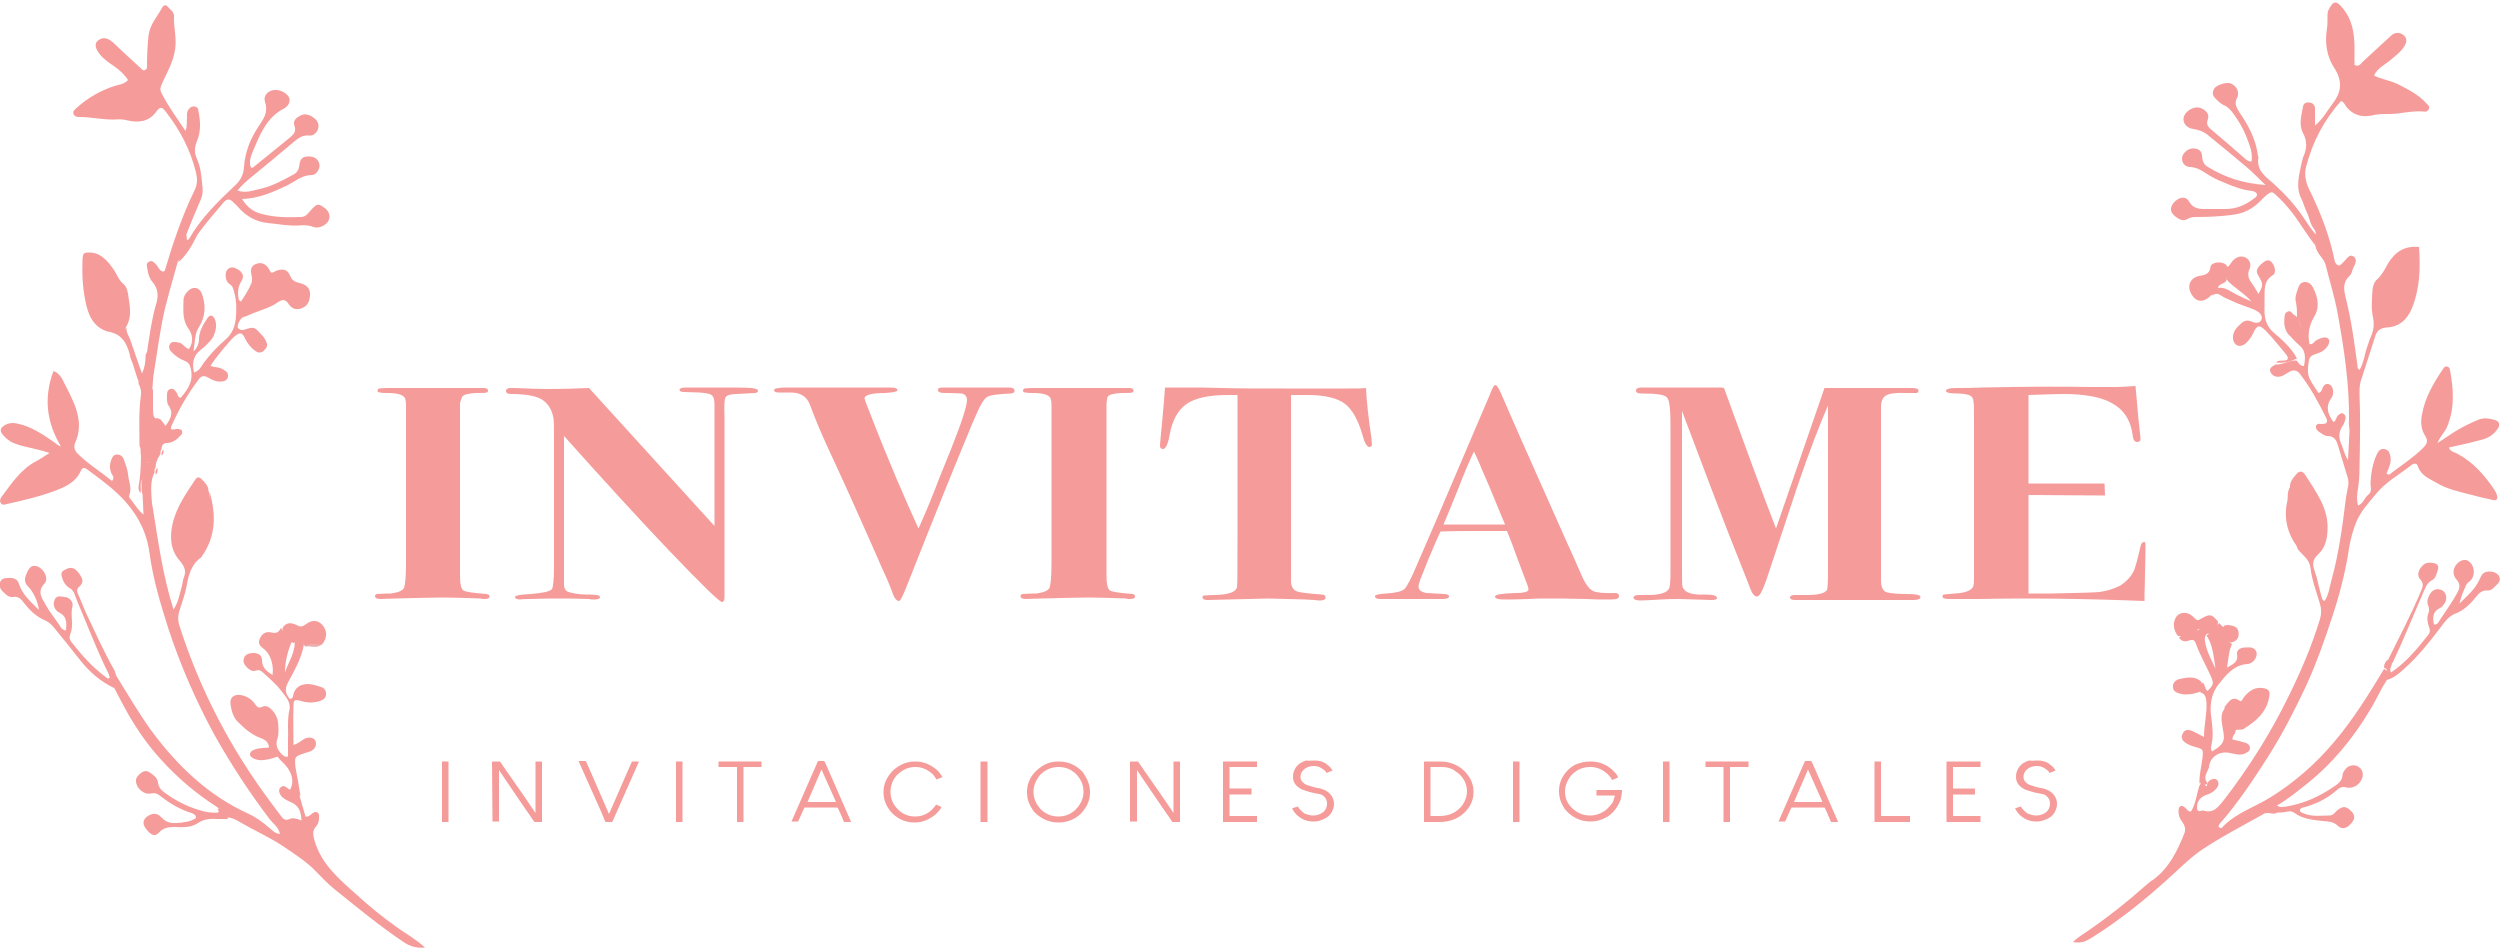 <?xml version="1.0" encoding="utf-8"?>
<!-- Generator: Adobe Illustrator 22.0.1, SVG Export Plug-In . SVG Version: 6.00 Build 0)  -->
<svg version="1.1" id="Capa_1" xmlns="http://www.w3.org/2000/svg" xmlns:xlink="http://www.w3.org/1999/xlink" x="0px" y="0px"
	 width="500px" height="190px" viewBox="0 0 500 190" style="enable-background:new 0 0 500 190;" xml:space="preserve">
<style type="text/css">
	.st0{fill:#F59B9A;}
	.st1{fill:#ECAFB0;}
</style>
<g>
	<path class="st0" d="M40.2,111.5c-2,1.4-2.5,3.6-2.9,5.8c-0.3,1.6-0.9,3.2-1.4,4.8c-0.4,1.2-0.3,2.3,0.1,3.4
		c4.1,12.7,10.2,24.3,18.1,34.9c0.7,0.9,1.4,1.9,2.1,2.8c0.4,0.6,0.9,1,1.7,0.6c0.7-0.3,1.5-0.1,2.4,0.3c-0.1-1.8-0.5-3-2.2-3.7
		c-0.4-0.2-0.9-0.4-1.3-0.7c-0.9-0.6-1.2-1.6-0.8-2.1c0.8-0.9,1.3,0,1.9,0.3c0.8,0.3,1.9-0.2,2,1.2c0.4,1.4,0.8,2.9,1.2,4.2
		c0.6,0.1,0.8-0.2,1.1-0.4c0.4-0.3,0.8-0.7,1.3-0.4c0.4,0.3,0.3,0.7,0.3,1.1c0,0.7-0.2,1.3-0.6,1.7c-0.8,0.9-0.6,1.7-0.3,2.8
		c1.4,4.8,5,7.8,8.5,10.9c2.5,2.3,5.1,4.4,7.9,6.4c1.8,1.3,3.7,2.3,5.7,4.1c-1.8,0.2-3.1-0.3-4.3-1.1c-4.9-3.3-9.5-7.1-14.1-10.8
		c-1.2-1-2.3-2.2-3.4-3.3c-1.8-1.9-4-3.3-6.2-4.8c-2.9-2-6.2-3.4-9.2-5.2c-0.7-0.4-1.5-0.8-2.3-0.8c-0.8-0.6-1.3-1.5-2.1-2.1
		c-4.2-2.7-8-5.9-11.3-9.6c-2.4-2.6-4.4-5.5-6.2-8.5c-1.1-2-2.2-4-3.2-6c-0.5-0.6-0.7-1.3-0.8-2l-0.1-0.4c0.4-0.8,0.9-0.6,1.3,0
		c2.3,3.7,4.5,7.5,7,11c5.3,7.2,11.5,13.2,19.7,16.9c1.5,0.7,2.8,1.7,4.1,2.8c0.6,0.5,1.1,1.1,2.1,1.2c-0.3-1.4-1.4-2.1-2.1-3
		c-4-5.3-7.7-10.9-11-16.8c-3.7-6.8-6.8-13.9-9.2-21.2c-1.6-5-3.1-10-3.8-15.2c-0.8-6.1-4.3-10.5-9-14.1c-1.1-0.9-2.2-1.7-3.3-2.5
		c-0.4-0.3-1-0.8-1.4,0.1c-1.1,2.5-3.4,3.4-5.6,4.2c-3,1.1-6.1,1.8-9.2,2.5c-0.4,0.1-0.8,0.3-1.2-0.1c-0.3-0.4-0.2-0.9,0.1-1.3
		c2-2.7,3.9-5.6,7-7.2c0.8-0.4,1.6-1,2.6-1.6c-2.5-0.9-5-1.1-7.2-2C2,88.3,1.3,87.8,0.6,87C-0.1,86.2,0,85.6,1,85
		c0.7-0.4,1.5-0.5,2.4-0.3c2.9,0.6,5.2,2.2,7.5,3.8c0.4,0.3,0.7,0.6,1.3,0.8c-2.9-4.8-3.5-9.8-1.5-15.1c1,0.4,1.5,1.1,1.9,1.9
		c0.7,1.4,1.4,2.7,2,4.1c1.2,2.7,1.7,5.4,0.5,8.2c-0.4,0.8-0.3,1.6,0.4,2.3c2.1,2.1,4.6,3.6,6.9,5.5c0.6-0.7,0.1-1.1-0.1-1.5
		c-0.4-0.9-0.4-1.7-0.1-2.6c0.2-0.6,0.5-1.2,1.2-1.2c0.7,0,1.2,0.4,1.4,1.1c0.3,0.9,0.7,1.8,0.8,2.8c0.1,1.4,0.8,2.7,0.3,4.1
		c-0.1,0.3-0.1,0.6,0.1,0.8c0.9,1,1.5,2.3,2.7,3.2c-0.1-1.5-0.1-2.8-0.2-4.1c-0.3-0.6-0.1-1.3-0.2-2c0-0.5-0.1-1,0.6-1.1
		c0.6,0,0.8,0.5,0.9,0.9c0.5,1.5,0.3,3.1,0.7,4.6c1.1,6.8,2,13.7,4.2,20.7c1-1.5,1.2-3,1.6-4.4c0.2-0.6,0.2-1.2,0.4-1.8
		c0.6-1.4,0.3-2.3-0.7-3.5c-2-2.2-2.1-5-1.4-7.8c0.8-3.1,2.6-5.7,4.4-8.4c0.4-0.6,0.8-0.7,1.3-0.2c0.7,0.7,1.4,1.4,1.4,2.4
		c0.4,1.1,0.4,2.2-0.7,3c-2.1,1.5-2.2,3.6-1.7,5.9C39.8,108.5,41,109.8,40.2,111.5"/>
	<path class="st0" d="M29.4,70.4c0.5-3.2,0.9-6.4,1.8-9.5c0.5-1.6,0.5-3.1-0.7-4.5c-0.6-0.7-0.9-1.6-1-2.5c-0.1-0.6-0.4-1.3,0.4-1.6
		c0.6-0.3,1,0.3,1.4,0.7c0.4,0.5,0.6,1.1,1.2,1.3c0.3,0,0.5-0.1,0.5-0.3c1.6-5.4,3.4-10.8,5.9-15.9c0.6-1.2,0.6-2.4,0.3-3.6
		c-1.1-4.5-3.2-8.5-6-12.1c-0.7-0.9-1.1-1.3-2,0c-1.4,1.9-3.4,2.2-5.6,1.7c-0.8-0.2-1.6-0.3-2.5-0.2c-2.4,0.1-4.8-0.5-7.2-0.5
		c-0.5,0-1-0.1-1.2-0.6c-0.2-0.6,0.3-0.9,0.6-1.2c2.2-2,4.8-3.5,7.6-4.4c0.9-0.3,1.9-0.3,2.7-1.2c-0.7-1.1-1.7-2-2.7-2.7
		c-1-0.7-2.1-1.4-2.9-2.4c-0.9-1.1-1.1-2-0.6-2.6c0.9-0.9,1.9-0.9,3.1,0.1c1.8,1.7,3.6,3.4,5.5,5.1c0.3,0.3,0.6,0.7,1,0.5
		c0.5-0.2,0.4-0.7,0.4-1.1c0-1.9,0.1-3.8,0.3-5.8c0.3-2.3,1.8-3.8,2.8-5.7c0.2-0.3,0.6-0.5,0.9-0.2c0.5,0.6,1.4,1.1,1.4,2
		c-0.1,2.3,0.6,4.5,0.2,6.8c-0.4,2.5-1.6,4.5-2.6,6.7c-0.3,0.7-0.5,1.2-0.1,1.9c1.3,2.6,3,4.9,4.8,7.6c0.4-1.1,0.2-1.9,0.3-2.7
		c0-0.5-0.1-1.1,0.3-1.6c0.3-0.4,0.7-0.7,1.2-0.6c0.6,0.1,0.8,0.5,0.8,1c0.4,2,0.5,4-0.3,5.9c-0.5,1.2-0.6,2.3,0,3.6
		c0.8,1.8,0.9,3.7,1.1,5.6c0.1,0.8,0,1.7-0.3,2.4c-1,2.3-2,4.7-2.9,7c-0.4,1.8,0,3.9-1.7,5.4c-0.9,3.2-1.8,6.3-2.6,9.5
		c-1,4.2-1.5,8.5-2.2,12.7c-0.2,1-0.2,2-0.3,3.1c-0.5,3.5,0.2,7-0.1,10.5c-0.1,1,0,2.1-0.1,3.1c-0.2,0.6-0.2,1.5-1.1,1.5
		c-0.9,0-0.8-1-1-1.6c-0.2-0.6,0.1-1.2-0.3-1.8c0-3.4-0.2-6.8,0.3-10.3c0.1-0.6-0.1-1.2-0.3-1.8c-0.3-0.3-0.2-0.6-0.1-1
		C28.9,74.5,29.2,72.5,29.4,70.4"/>
	<path class="st0" d="M28.2,89.5c0.8,0.9,0.2,2.3,1.2,3.1c0.6-0.2,0.3-0.7,0.4-1c1.2,0.2,0.7,0.9,0.6,1.4c0.2-2.4,1.9-4.8,0.3-7.4
		c-0.3-0.5-0.2-1.3,0.3-1.9c1.1-0.3,1.5,0.7,2.1,1.5c1-1.4,1.7-2.6,0.6-4.1c-0.4-0.6-0.3-1.5-0.3-2.2c0-0.5,0.2-1,0.7-1.1
		c0.6-0.2,0.9,0.3,1.2,0.7c0.3,0.3,0.1,0.8,0.8,1.1c1.6-1.8,2.8-3.7,1.9-6.4c-0.2-0.5-0.5-0.8-1-1c-1-0.4-1.8-0.9-2.6-1.7
		c-0.5-0.5-0.8-1-0.4-1.7c0.4-0.6,1.1-0.4,1.7-0.3c0.9,0.1,1.2,1.1,2.1,1.3c1-1.5,0.7-3-0.2-4.2c-1.2-1.8-0.9-3.7-0.9-5.6
		c0-0.7,0.4-1.3,0.9-1.8c1-1,2.3-0.8,2.8,0.6c0.8,2.3,0.7,4.5-0.6,6.6c-0.9,1.4-0.8,3-1.1,4.9c1-1,1.1-1.9,1.1-2.7
		c0.1-1.5,0.9-2.8,1.7-4c0.5-0.7,1-0.6,1.4,0.1c0.6,1.1,0.3,3.1-0.7,4.3c-0.6,0.7-1.3,1.4-2.1,2c-1.5,1.2-1.7,2.7-1.3,4.5
		c1.1-0.3,1.5-1.3,2-2c1.2-1.6,2.6-3.1,4.1-4.4c1.6-1.3,2.2-3,2.3-4.9c0.1-1.5,0.1-3-0.3-4.5c-0.2-0.8-0.3-1.5-1-1.9
		c-0.2-0.1-0.3-0.3-0.4-0.4c-0.5-0.7-0.5-2,0-2.5c0.7-0.7,1.4-0.4,2.1,0c0.9,0.5,1.3,1.4,0.7,2.3c-0.7,1.1-0.8,2.2-0.6,3.4
		c0,0.3,0.1,0.5,0.5,0.7c0.8-1.2,1.5-2.3,2.1-3.7c0.2-0.6,0.1-1,0-1.6c-0.3-1.1,0-1.9,0.9-2.2c0.9-0.4,1.8-0.1,2.4,0.7
		c0.2,0.3,0.4,0.7,0.6,1c0.5,0.1,0.8-0.3,1.2-0.4c1.2-0.4,2.1-0.2,2.6,1c0.4,1,1,1.3,1.9,1.5c1.8,0.4,2.4,1.5,2,3.2
		c-0.2,1-0.8,1.6-1.7,1.9c-0.9,0.3-1.8,0.1-2.4-0.8c-0.7-1.1-1.3-1.1-2.3-0.4c-1.7,1.2-3.8,1.6-5.7,2.5c-0.4,0.2-0.9,0.3-1.3,0.5
		c-0.6,0.4-1.2,1.8-0.9,2.1c0.5,0.6,1.2,0.4,1.7,0.2c0.7-0.2,1.4-0.5,2.1,0.2c0.8,0.8,1.7,1.6,2,2.8c0.1,0.6-0.3,1-0.7,1.4
		c-0.5,0.4-1.1,0.4-1.6,0c-0.9-0.6-1.6-1.5-2.1-2.5c-0.5-1.2-1-1.3-2-0.5c-0.9,0.7-4.2,4.7-4.9,6c0.9,0.3,1.9,0.2,2.7,0.8
		c0.5,0.3,0.9,0.6,0.8,1.3c-0.1,0.7-0.7,1-1.3,1c-1,0.1-1.9-0.3-2.7-0.8c-0.7-0.4-1.3-0.4-1.8,0.3c-2.3,3-4.1,6.2-5.6,9.6
		c0,0.1,0,0.3,0,0.4c0.5,0.3,0.9-0.1,1.4,0c0.3,0.1,0.7,0,0.8,0.4c0.1,0.4,0,0.7-0.3,0.9c-0.7,0.8-1.5,1.4-2.6,1.5
		c-0.9,0-1.2,0.5-1.2,1.3c-0.4,0.3,0,0.9-0.4,1.2c-0.5,0.8-0.8,1.6-0.8,2.5c-0.4,0.3,0,0.9-0.4,1.3c-0.8,2-0.3,4.1-0.4,6.2
		c-0.4-1.5-0.8-3-1.3-4.5c-0.1-0.3-0.1-0.6-0.6-0.7c-0.5,0.8-0.1,1.8-0.3,2.7c-0.4-0.4-0.4-0.9-0.4-1.3
		C28.2,94.7,28.2,92.1,28.2,89.5"/>
	<path class="st0" d="M35.6,52.5c0.5-1.1,0.9-2.2,0.9-3.5c0-0.6,0.2-1.4,0.8-1.9c0.1,0.3-0.1,0.7,0.2,0.9c0.1-0.1,0.3-0.1,0.3-0.2
		c2.4-4.2,5.8-7.5,9.3-10.8c1.1-1,1.6-2.2,1.7-3.6c0.2-3,1.3-5.7,2.9-8.1c1-1.5,2-2.8,1.3-4.9c-0.4-1.3,0.6-2.3,1.9-2.4
		c1.3-0.1,2.8,0.8,3,1.8c0.1,0.9-0.4,1.5-1.1,1.9c-3.5,1.8-4.8,5.2-6.2,8.5c-0.4,1-0.9,2.2-0.4,3.3c0.2,0,0.4,0.1,0.4,0
		c2.5-2,4.9-4,7.4-6c0.7-0.6,1.3-1.2,0.9-2.3c-0.4-1.1,0.4-1.7,1.2-2.1c1-0.5,1.9-0.1,2.7,0.5c0.7,0.5,1.1,1.3,0.8,2.2
		c-0.3,0.9-1,1.4-1.9,1.3c-1.3-0.1-2.1,0.6-3.1,1.4c-2.7,2.3-5.5,4.6-8.3,6.9c-1,0.8-1.9,1.6-2.8,2.7c1.6,0.6,3,0,4.4-0.3
		c2.4-0.5,4.6-1.7,6.8-2.9c0.8-0.4,1.1-1.1,1.2-2c0.1-1.2,0.8-1.7,2-1.6c1.1,0,1.9,0.7,2,1.7c0.1,0.7-0.6,2-1.5,2
		c-2,0-3.4,1.3-5,2.1c-2.8,1.3-5.6,2.6-9,2.7c1.1,1.7,2.3,2.6,4,3c2.6,0.7,5.2,0.7,7.8,0.6c0.5,0,0.9-0.2,1.3-0.6
		c0.3-0.3,0.5-0.6,0.8-0.9c0.5-0.5,1.1-1.3,1.9-0.8c0.8,0.5,1.7,1.1,1.7,2.2c0,1-0.7,1.6-1.6,2c-0.5,0.2-1.1,0.3-1.6,0.1
		c-1-0.4-2-0.4-3.1-0.3c-2,0.1-4-0.3-6-0.5c-2.3-0.2-4.3-1.3-5.9-3.1c-0.3-0.4-0.7-0.7-1-1c-0.7-0.8-1.3-0.8-2,0
		c-1.8,2.1-3.6,4.2-5.2,6.4C38.5,48.9,37.4,51,35.6,52.5"/>
	<path class="st0" d="M60.1,159.2c-0.4-0.2-0.6-0.7-1.2-0.5c-0.4,0.1-0.7-0.3-0.9-0.7c0.9-1.7,0.4-3.3-0.7-4.7
		c-0.5-0.7-1.3-1.2-1.8-2c0.2-0.3,0.5-0.4,0.8-0.4c0.4,0.1,0.6,0.6,1.3,0.4c0-1,0-2,0-3c0.1-2.1-0.2-4.3,0.3-6.4
		c0.3-1.6-0.9-2.7-1.7-3.8c-1-1.3-2.3-2.4-3.5-3.5c-0.4-0.4-0.8-0.7-1.5-0.5c-0.7,0.3-1.2-0.1-1.7-0.5c-0.6-0.6-1-1.2-0.7-2
		c0.3-0.8,1.1-1,1.9-1c1,0,1.7,0.5,1.7,1.4c0,1.6,1,2.3,2.1,3c0.3-2-0.4-4.1-1.6-5.1c-0.6-0.5-1.4-1-1-2c0.4-1.1,1.2-1.7,2.4-1.4
		c1.1,0.3,1.5-0.2,1.9-0.9c0.7,0.9,0.8,2.3,2.1,2.8c-0.8,2-1.3,4-1.3,6.1c0.7-2.2,2.2-4.1,1.9-6.6c0.2-0.5,0.5-0.9,1-0.7
		c0.9,0.4,1,1.2,0.8,2.1c-0.5,2.5-1.8,4.8-3,7c-0.8,1.4-0.7,2.4,0.3,3.5c0.7-0.1,0.6-0.8,0.8-1.3c0.5-1.2,1.4-1.6,2.6-1.7
		c1,0,1.9,0.3,2.8,0.6c0.7,0.2,1.1,0.8,1,1.6c-0.1,0.7-0.6,1-1.2,1.2c-1.3,0.4-2.5,0.4-3.8,0c-1.3-0.4-1.5-0.2-1.5,1
		c-0.1,2.5,0,5.1,0,7.8c0.9-0.3,1.5-0.8,2.1-1.2c1-0.5,2-0.3,2.3,0.4c0.3,0.8-0.1,1.7-1.1,2.1c-0.3,0.1-0.6,0.2-1,0.3
		c-2.1,0.7-2.1,0.7-1.9,2.9C59.5,155.5,59.8,157.4,60.1,159.2"/>
	<path class="st0" d="M21.5,66.3c-2.9-0.9-3.9-3.4-4.4-6c-0.6-2.8-0.7-5.6-0.6-8.4c0.1-1.3,0.2-1.4,1.5-1.4c2.3,0.1,3.6,1.8,4.8,3.5
		c0.6,0.9,0.9,2,1.9,2.8c0.7,0.6,0.9,1.7,1,2.6c0.3,2,0.7,4.1-0.5,6C24.4,67.5,22.9,66.3,21.5,66.3"/>
	<path class="st0" d="M22,135.5c0.6,0.5,0.8,1.3,0.8,2.1c-2.7-1.3-4.9-3.2-6.8-5.6c-1.7-2.2-3.5-4.4-5.3-6.6c-0.4-0.5-1-1-1.6-1.3
		c-1.8-0.7-3.1-2-4.3-3.5c-0.6-0.8-1.1-1.4-2.2-1.2c-0.6,0.1-1.1-0.2-1.5-0.6c-0.7-0.6-1.4-1.2-1.1-2.3c0.2-0.7,0.8-0.9,1.5-0.9
		c1-0.1,2,0.1,2.3,1.2c0.7,2.2,2.4,3.6,4,5.2c-0.2-1.6-1.1-3.6-2.1-4.6C5,116.7,4.8,116,5.2,115c0.6-1.6,1.2-2.1,2.3-1.7
		c1.3,0.5,2.3,2.4,1.4,3.4c-1.5,1.6-0.6,2.8,0.2,4.2c0.8,1.5,1.9,2.8,2.9,4.3c0.2,0.4,0.5,0.8,1.2,0.9c0.1-1.4,0.3-2.8-1.4-3.6
		c-0.9-0.5-1.3-1.6-0.9-2.5c0.4-1,1.3-0.7,2-0.6c0.9,0,1.8,0.9,1.6,1.8c-0.5,1.8,0.3,3.7-0.4,5.5c-0.2,0.5-0.3,1,0.1,1.6
		c2.1,2.7,4.4,5.3,7.2,7.3C21.5,135.7,21.7,135.8,22,135.5"/>
	<path class="st0" d="M56.4,150.9c-0.2,0.3-0.5,0.4-0.8,0.4c-0.9,0.3-1.8,0.6-2.8,0.7c-1.3,0.2-2.8-0.4-2.8-1.1
		c-0.1-0.7,1-1.2,2.5-1.3c0.4,0,0.8-0.1,1.3-0.1c-0.1-1.1-0.8-1.6-1.7-1.9c-1.9-0.7-3.3-2-4.6-3.3c-0.9-0.9-1.2-2.2-1.4-3.4
		c-0.2-1.3,0.6-2.1,2-1.9c1.2,0.2,2.2,0.8,2.9,1.8c0.4,0.5,0.6,1,1.6,0.5c1.1-0.5,2.8,1.4,3,3.1c0.1,1.1,0.2,2.3-0.1,3.3
		C55,149,55.5,150,56.4,150.9"/>
	<path class="st0" d="M43.5,161.7c1.1,0.2,1.8,0.9,2.1,2.1c-0.7,0-1.4,0-2.1,0c-1.4-0.1-2.7,0-3.9,0.8c-1.3,0.9-3,0.9-4.6,0.8
		c-1.2,0-2.3,0.1-3.2,1.1c-0.8,0.9-1.5,0.6-2.5-0.6c-0.8-1-0.8-1.8,0-2.5c1-0.8,2.1-0.9,2.9,0c0.9,1,1.9,1.3,3.1,1.2
		c1.4-0.1,2.7-0.2,3.9-1c0-0.7-0.5-0.8-0.9-1c-2.3-0.7-4.3-1.9-6.1-3.3c-0.6-0.5-1.1-0.8-2-0.6c-1.4,0.3-2.9-1-3-2.4
		c-0.1-0.8,0.5-1.3,1-1.7c0.6-0.5,1.3-0.5,1.9,0c0.7,0.5,1.4,1,1.5,1.9c0.1,0.9,0.6,1.5,1.3,2c2.4,1.8,5.1,3.1,8,3.8
		c0.9,0.2,1.8,0.3,2.7,0.2C43.9,162.4,43.6,162,43.5,161.7"/>
	<path class="st0" d="M40.2,111.5c-0.1-1.7-1.1-3.2-1.5-4.9c-0.3-1.7,0-3.1,0.7-4.6c0.2-0.4,0.5-0.9,1-1c1.6-0.3,1.6-1.5,1.5-2.7
		C43.2,102.8,43.3,107.3,40.2,111.5"/>
	<path class="st0" d="M58.5,128.5c-2-0.2-2-0.3-2-2.9c0.7-1.2,1.8-1.1,2.8-0.6c0.7,0.4,1.1,0.4,1.8-0.1c1.3-1,2.4-0.9,3.3,0
		c1.1,1.2,1.1,2.7,0,4c-1.1,0.5-2.3-0.2-3.3,0.4c0,0,0,0,0,0c-0.5-0.3-0.3-0.8-0.5-1.2c-0.3-0.9-0.8-0.8-1.2,0
		C59.1,128.4,58.9,128.7,58.5,128.5"/>
	<path class="st0" d="M23.2,135.1c-0.4-0.3-0.9-0.2-1.3,0c-2-3.9-3.6-8-5.3-12.1c-0.6-1.4-1.2-2.8-1.7-4.2c-0.2-0.6-0.5-0.9-1-1.2
		c-0.7-0.4-1.1-1-1.4-1.8c-0.2-0.7-0.5-1.4,0.4-1.8c0.7-0.4,1.5-0.7,2.3,0c0.5,0.5,0.9,1,1.2,1.7c0.3,0.8-0.2,1.3-0.7,1.8
		c-0.4,0.4-0.3,0.9-0.1,1.3c0.6,1.3,1.1,2.7,1.7,4c1.8,3.8,3.5,7.6,5.6,11.3C23.1,134.4,23.1,134.8,23.2,135.1"/>
	<path class="st0" d="M21.5,66.3c1.3-0.2,2.7,0.5,3.8-0.8c-0.1,0.9,0.4,1.6,0.7,2.3c0.8,2.2,1.5,4.5,2.4,6.9
		c0.5-1.1,0.7-2.1,0.7-3.2c0-0.4,0-0.8,0.4-1.1c0.1,2.4-0.2,4.8-1.2,7c-1-1.6-1.3-3.6-2-5.3c-0.1-0.3-0.3-0.6-0.3-1
		C25.4,68.6,24.3,66.7,21.5,66.3"/>
	<path class="st0" d="M31.1,83.7c-0.1,1.1,0.1,2.2,0.8,3.1c0.4,0.5,0.5,1.1,0.3,1.8c-0.5,1.6-1,3.1-1.6,4.8
		c-0.6-0.6-0.2-1.5-0.8-1.9c-0.3-4.2,0.6-8.4,0.4-12.6c0-0.4,0-0.8,0.4-1.1c0,1.4,0,2.8,0,4.1C30.7,82.6,30.5,83.2,31.1,83.7"/>
	<path class="st1" d="M61,129.3c1-0.9,2.2-0.4,3.3-0.4C63.3,129.8,62.1,129.1,61,129.3"/>
	<path class="st0" d="M31.1,94.9c0-0.5-0.1-0.9,0.4-1.3C31.5,94.1,31.6,94.6,31.1,94.9"/>
	<path class="st0" d="M32.3,91.1c0-0.4,0-0.9,0.4-1.2C32.7,90.4,32.8,90.8,32.3,91.1"/>
	<path class="st0" d="M443.6,57.6c-0.3,0.5-1.3,0.3-1.2,1.3c-1.5,1.6-3,1.7-4,0.1c-1.1-1.6-0.5-3.4,1.4-3.8c1.1-0.2,2.1-0.3,2.3-1.8
		c0.1-0.6,0.7-0.8,1.3-0.9c0.7-0.1,1.4,0.1,1.9,0.5c0.2,0.8,0.7,1.6,0,2.5C445.6,56.9,443.7,56.5,443.6,57.6"/>
	<path class="st0" d="M443.6,124.3c-0.2,2.1-0.3,2.3-2.5,2.5l0,0c-0.1-0.4-0.4-0.7-0.8-0.9c-0.4-0.2-0.8-0.2-0.8,0.2
		c-0.1,1.2-1,1.1-1.8,1.1c-0.7,0-1.4,0-2.1,0c-1-1.2-1.1-2.8-0.3-3.9c0.6-0.8,1.9-1,2.9-0.3c0.3,0.2,0.6,0.5,0.9,0.8
		c0.3,0.3,0.6,0.3,1,0C442,122.7,442.3,122.8,443.6,124.3"/>
	<path class="st0" d="M440.3,136.4c0,0.7,0,1.4-0.4,2c-1.3,0.4-2.7,0.7-4,0.3c-0.7-0.2-1.3-0.5-1.3-1.3c-0.1-0.9,0.6-1.4,1.3-1.6
		C437.4,135.5,439,135.1,440.3,136.4"/>
	<path class="st0" d="M446.2,128.5c-2.3-0.5-2.6-1.3-1.3-3.4c0.2,0,0.4-0.1,0.6-0.1c1.4,0.1,2.1,0.5,2.2,1.4
		C447.9,127.7,447.2,128.3,446.2,128.5"/>
	<path class="st0" d="M441.5,156.6c0.1-0.2,0.2-0.3,0.4-0.5c0.5-0.3,1.1-0.5,1.5-0.1c0.5,0.5,0.3,1.2-0.1,1.7
		c-0.5,0.6-1.3,1.1-2.1,1.3c-1.1,0.4-1.8,1.2-1.8,2.5c0,0.5,0.1,0.8,0.7,0.7c0.2,0,0.4-0.2,0.6-0.1c2,0.7,3-0.8,4-2
		c5.1-6.6,9.5-13.6,13.1-21c2.4-4.9,4.6-10,6.2-15.3c0.3-1,0.3-2,0-3c-0.7-2.4-1.6-4.7-1.9-7.2c-0.2-1.7-1.5-2.5-2.5-3.7
		c-0.6-1-0.1-1.8,0.3-2.7c1-2.8,1.5-5.5-1.5-7.5c-0.8-0.5-0.7-1.4-0.4-2.2c-0.1-1.1,0.6-1.9,1.3-2.7c0.6-0.7,1.2-0.6,1.7,0.1
		c2.2,3.5,4.8,6.8,4.5,11.3c-0.1,1.8-0.5,3.4-1.9,4.7c-1,0.9-1.2,1.9-0.7,3.2c0.6,1.7,0.9,3.5,1.4,5.2c0.1,0.3,0.1,0.7,0.6,0.9
		c0.9-1.3,1-2.8,1.4-4.2c1.5-5.4,2.2-10.9,2.9-16.5c0.1-0.5,0.2-1.1,0.3-1.6c0.2-0.8,0.3-1.7,0-2.5c-0.6-2.1-1.3-4.2-1.9-6.3
		c-0.3-1.1-0.8-1.9-2.1-1.9c-0.6,0-1-0.4-1.5-0.7c-0.5-0.3-0.9-0.7-0.8-1.3c0.2-0.6,0.8-0.4,1.2-0.4c1.1,0,1.2-0.5,0.8-1.3
		c-1.5-3-3.1-6-5.2-8.7c-0.5-0.7-1.2-0.9-2-0.5c-0.6,0.3-1.1,0.7-1.6,0.9c-0.8,0.3-1.7,0.2-2.2-0.6c-0.6-1,0.3-1.3,0.9-1.7
		c1.5,0.1,2.7-0.9,4.2-0.8c0.4,0.4,0.6,1.1,1.5,1.1c0.3-1.6,0.4-3.1-1-4.2c-0.6-0.5-1.1-1.1-1.6-1.6c-1.2-1-1.5-2.4-1.3-3.9
		c0-0.5,0.1-1,0.7-1.2c0.5-0.2,0.7,0.2,1,0.5c0.3,0.2,0.5,0.4,0.8,0.6c0.7,1.2,1,2.6,1.2,3.4c-0.2-0.7-0.4-2.1-1.2-3.4
		c0-1,0-1.9-0.2-2.9c-0.3-1,0.1-1.9,0.4-2.8c0.2-0.7,0.6-1.3,1.4-1.3c0.8,0,1.3,0.5,1.6,1.1c1,1.9,1.4,4,0.2,5.9
		c-1,1.7-1.3,3.5-0.9,5.4c0.7,0.2,0.9-0.5,1.3-0.7c0.5-0.3,1-0.5,1.5-0.6c1-0.1,1.4,0.5,1,1.4c-0.4,0.8-1.1,1.4-2,1.7
		c-0.7,0.3-1.7,0.4-1.9,1.4c-0.2,1.2-0.4,2.5,0.1,3.7c0.5,1,1.2,2,1.8,2.9c0.6-0.2,0.7-0.7,0.8-1c0.2-0.4,0.5-0.9,1.1-0.8
		c0.6,0.1,0.9,0.6,1,1.2c0.1,0.5,0,1-0.2,1.4c-1.3,1.7-1,3.3,0.3,5c0.6-0.2,0.5-1.1,1-1.4c0.3-0.2,0.5-0.5,0.9-0.3
		c0.4,0.2,0.6,0.6,0.5,1c-0.1,0.5-0.3,1.1-0.6,1.5c-0.8,1.2-0.8,2.4-0.2,3.7c0.4,0.9,0.5,1.9,1.3,3.1c0.1-2.2,0.2-4,0.3-5.8
		c0-0.7-0.2-1.4-0.1-2.1c0.1-7.3-1-14.4-2.3-21.6c-0.6-3.2-1.6-6.4-2.4-9.6c-0.3-1.1-1.3-1.8-1.7-2.8c-0.8-1.3,0.3-2.9-0.5-4.2
		c-0.9-1-1-2.4-1.6-3.6c-0.4-0.8-0.6-1.7-1-2.5c-1.2-2.3-0.5-4.7,0-7.1c0.1-0.4,0.2-0.8,0.3-1.2c0.8-1.7,0.9-3.2,0-4.9
		c-0.9-1.7-0.3-3.5,0-5.3c0.1-0.6,0.6-0.9,1.3-0.8c0.6,0.1,1,0.4,1.1,1.1c0,1,0,2,0,3.5c1.6-1.3,2.4-2.9,3.4-4.2
		c1.8-2.3,2.3-4.5,0.4-7.4c-1.4-2.1-1.9-5-1.4-7.8c0.1-0.7,0.1-1.5,0.1-2.3c0-0.5,0-1,0.2-1.4c1-2,1.6-1.9,2.9-0.3
		c1.8,2.2,2.2,4.7,2.3,7.3c0,1.4,0,2.7,0,4c0.9,0.4,1.2-0.2,1.6-0.6c1.7-1.6,3.5-3.2,5.2-4.8c0.3-0.2,0.5-0.5,0.8-0.7
		c0.8-0.5,1.6-0.4,2.3,0.2c0.7,0.7,0.5,1.4,0.1,2.1c-0.7,1.2-1.9,2-2.9,2.9c-1.1,0.9-2.5,1.5-3.2,3c1.6,0.8,3.3,1,4.9,1.8
		c2,1,4.1,2.1,5.6,3.8c0.3,0.3,0.7,0.6,0.5,1c-0.2,0.6-0.7,0.7-1.2,0.6c-2.3-0.2-4.5,0.5-6.8,0.5c-1.2,0-2.3,0-3.5,0.3
		c-2,0.4-3.7-0.1-5-1.7c-0.3-0.4-0.5-1-1.1-1.2c-3.4,3.8-5.7,8.2-7,13.2c-0.4,1.6,0,3.2,0.7,4.6c2.2,4.5,4,9.1,5,14
		c0.1,0.4,0.2,0.8,0.6,1c0.6,0.3,0.8-0.3,1.2-0.6c0.6-0.5,1.1-1.7,2-1.1c0.9,0.6,0.3,1.6-0.1,2.4c-0.2,0.5-0.3,1.1-0.7,1.5
		c-1.5,1.4-1.1,2.9-0.7,4.6c1.1,4.4,1.7,8.9,2.3,13.4c0,0.3,0,0.5,0.4,0.8c0.9-1.5,1-3.2,1.6-4.8c0.2-0.6,0.4-1.3,0.7-1.9
		c0.5-1.2,0.7-2.4,0.4-3.8c-0.4-1.8-0.2-3.7-0.1-5.6c0.1-0.8,0.4-1.6,0.9-2c1-0.9,1.6-2.1,2.2-3.2c1.4-2.3,3.3-3.6,6.2-3.3
		c0.3,4.1,0.2,8.2-1.4,12.2c-0.9,2.3-2.6,3.8-5.1,3.9c-1.4,0.1-2,0.8-2.3,1.9c-1,3-1.9,6-2.9,9c-0.2,0.8-0.2,1.5-0.2,2.3
		c0.2,5,0.1,9.9,0,14.9c0,1.4-0.1,2.8-0.3,4.1c-0.2,1.1-0.3,2.2,0,3.4c1.1-0.4,1.3-1.6,2-2.1c0.9-0.7,0.5-1.6,0.5-2.4
		c0.1-1.9,0.4-3.8,1.2-5.6c0.3-0.7,0.7-1.3,1.5-1.2c0.9,0.1,1.2,0.8,1.3,1.6c0.2,1.2-0.4,2.3-0.8,3.3c0.6,0.5,0.8,0,1.1-0.2
		c2.1-1.6,4.3-3,6.2-4.9c0.8-0.8,1.1-1.4,0.4-2.5c-0.8-1.2-0.9-2.8-0.6-4.2c0.6-3.4,2.3-6.3,4.2-9.1c0.2-0.3,0.4-0.6,0.8-0.5
		c0.4,0.1,0.6,0.4,0.6,0.7c0.7,3.8,1,7.6-0.6,11.4c-0.4,1-1.3,1.7-1.9,3.2c1.6-1,2.8-1.9,4-2.6c1.4-0.8,2.8-1.5,4.3-2.1
		c1.1-0.4,2.2-0.2,3.2,0.1c0.9,0.3,1.1,1,0.5,1.8c-0.8,1.2-2,1.9-3.4,2.2c-2.1,0.6-4.1,1-6.3,1.5c0.2,0.8,1,0.9,1.6,1.2
		c3.2,1.7,5.5,4.3,7.5,7.3c0.2,0.3,0.4,0.7,0.5,1.1c0.2,0.7-0.1,1.1-0.8,0.9c-1.5-0.3-3.1-0.7-4.6-1.1c-2.3-0.6-4.7-1.1-6.8-2.4
		c-1.4-0.8-3-1.4-3.6-3.2c-0.2-0.7-0.8-0.7-1.3-0.3c-2.4,1.9-5.2,3.4-7.2,5.9c-1.4,1.7-2.9,3.3-3.8,5.4c-0.7,1.7-1.2,3.5-1.5,5.4
		c-0.7,4.7-1.9,9.3-3.4,13.8c-1.5,4.6-3.1,9.1-5.1,13.5c-2.3,4.9-4.7,9.6-7.6,14.2c-3,4.7-6.1,9.4-9.8,13.6
		c-0.1,0.1-0.2,0.4-0.2,0.5c0.4,0.6,0.8,0.2,1-0.1c2.7-2.7,6.3-3.8,9.5-5.8c4.8-3,9-6.7,12.7-11.1c3.8-4.5,6.9-9.5,9.9-14.5
		c1.3,0.6,1.3,0.9,0.4,2.5c-1.2,1.8-2,3.8-3.2,5.7c-3.4,5.7-7.6,10.8-12.8,14.9c-1.9,1.5-3.8,3.1-6,4.3c0.3,0.8,0.7,1.7-0.9,1.5
		c-0.5-0.1-1.1-0.2-1.6,0.1c-4.2,2.4-8.6,4.6-12.7,7.4c-1.8,1.3-3.4,2.8-5,4.3c-5.3,4.9-10.8,9.4-16.9,13.2c-1,0.6-2,1-3.5,0.7
		c1-1,2.1-1.6,3.1-2.3c3.9-2.7,7.6-5.6,11.2-8.8c0.6-0.5,1.1-1,1.8-1.4c3.2-2.4,4.8-5.8,6.2-9.3c0.3-0.9,0-1.6-0.5-2.3
		c-0.5-0.6-0.7-1.3-0.7-2.1c0-0.4,0.1-0.9,0.5-1c0.4-0.1,0.6,0.2,0.9,0.4c0.3,0.3,0.5,0.7,1.1,0.7c1-1.6,1.1-3.5,1.7-5.2
		c0.5-0.5-0.1-1.2,0.5-1.7c1,0.2,0.1,1.4,0.8,1.8c0,0,0.1,0,0.2,0C441.4,156.7,441.5,156.7,441.5,156.6"/>
	<path class="st0" d="M463.1,45.5c1.1,1.3,0.6,2.8,0.5,4.2c-2.3-2.6-3.8-5.7-6.1-8.3c-0.6-0.7-1.3-1.5-2-2.1
		c-1.1-1.1-1.2-1.1-2.4-0.1c-0.9,0.8-1.6,1.7-2.6,2.3c-1.3,0.9-2.6,1.3-4.2,1.5c-2.4,0.3-4.8,0.4-7.2,0.4c-0.6,0-1.1,0.1-1.6,0.4
		c-0.9,0.5-1.6,0.1-2.3-0.4c-1.2-0.9-1.3-1.8-0.5-2.8c1-1.2,2.4-1.5,3.1-0.3c1,1.7,2.5,1.5,4,1.5c1.1,0,2.2,0,3.3,0
		c2.2,0,4-0.8,5.7-2.1c0.3-0.2,0.6-0.4,0.6-0.8c-0.1-0.5-0.6-0.6-0.9-0.7c-2-0.2-3.9-0.9-5.7-1.7c-1.3-0.5-2.5-1.1-3.7-1.9
		c-0.9-0.6-1.8-1.1-3-1.2c-1.1,0-1.7-0.8-1.7-1.7c0-0.9,1-1.9,2-2c1.1-0.1,2,0.4,2,1.5c0.1,1,0.3,1.7,1.2,2.2
		c3.4,2.1,7.1,3.3,11.5,3.6c-1.5-1.4-2.6-2.6-3.8-3.6c-2.5-2.1-5-4.2-7.5-6.2c-0.9-0.8-1.9-1.2-3.1-1.4c-0.9-0.1-1.9-0.7-2-1.8
		c-0.1-1,0.8-2,2-2.4c0.9-0.3,1.9,0,2.6,0.8c0.5,0.6,0.4,1.1,0.2,1.7c-0.2,0.7,0,1.1,0.5,1.6c2.4,2,4.8,4.1,7.2,6.2
		c0.3,0.2,0.5,0.4,1.1,0.4c0.3-1.8-0.4-3.3-1-4.9c-0.6-1.6-1.5-3.1-2.5-4.5c-0.6-0.8-1.1-1.5-2.1-1.9c-0.4-0.2-0.8-0.5-1.2-0.9
		c-0.7-0.6-1.3-1.3-0.7-2.3c0.3-0.7,2.1-1.3,3-1.2c1,0.2,1.8,1.1,1.8,2c0,0.3,0,0.7-0.2,1c-0.6,1.1-0.1,1.9,0.5,2.9
		c1.8,2.6,3.3,5.4,3.7,8.7c0,0.1,0.1,0.1,0.1,0.2c-0.5,2.7,1.4,3.9,3.1,5.4c2.3,2.1,4.4,4.4,6.1,7c0.7,1,1.3,2.1,2.3,3.1
		C463.2,46.4,463.1,45.9,463.1,45.5"/>
	<path class="st0" d="M441.5,156.6c-0.1,0.3-0.5,0.5-0.6,0.2c-0.2-0.4-0.2-0.9-0.3-1.4c-0.4,0.4-0.2,1.1-0.7,1.3
		c-0.1-1.7,0.4-3.4,0.6-5.1c0.1-1.7,0.3-1.7-1.4-2.2c-0.8-0.2-1.6-0.5-2.2-1c-0.6-0.5-0.7-1.1-0.3-1.8c0.4-0.7,1-0.7,1.6-0.5
		c0.8,0.3,1.6,0.8,2.6,1.3c0-2.4,0.6-4.6,0.5-6.8c-0.1-0.9-0.1-1.8-1.2-2.1c-0.3-0.8-0.2-1.4,0.4-2c0.6,0.4,0.4,1.3,1,1.7
		c1.2-1.2,1.3-1.5,0.7-2.9c-1-2.2-2.2-4.3-3-6.5c-0.2-0.7-0.6-1-1.4-0.7c-0.8,0.3-1.5,0.2-2-0.6c1.2-1,3-0.6,4.2-1.8
		c0.4-0.4,1.2,0.3,1.4,1c-0.8,0.9-0.3,1.9-0.1,2.9c0.4,1.4,1.1,2.6,1.8,4.1c-0.4-2.4-0.5-4.7-1.8-6.6c1-0.7,1.9-1.5,2.5-2.5
		c0.4,0.3,0.6,0.9,1.3,0.8c-0.2,1.4,0,2.6,1.3,3.4c-0.7,1.5-0.7,3.1-1,4.7c1.1-0.6,2.3-1,2-2.7c-0.1-0.8,0.7-1.3,1.6-1.3
		c0.8,0,1.7-0.2,2.2,0.7c0.5,0.9-0.4,2.5-1.7,2.6c-2.8,0.2-4.3,2.2-5.8,4.1c-1.6,2-1.8,4.5-1.4,6.9c0.2,1.7,0.4,3.4,0,5.1
		c-0.1,0.4-0.2,0.9,0.1,1.4c2.9-1.7,2.5-2.6,2.1-4.9c-0.2-1.4-0.5-2.7,0.6-3.9c0.4,0.3,0.5,0.8,0.4,1.3c-0.2,1-0.2,1.6,1.2,1.5
		c1,0,1,1,0.4,1.8c0.1,0.7-0.7,1-0.6,1.8c0.9,0.2,1.8,0.4,2.7,0.7c0.5,0.2,0.8,0.5,0.8,1.1c-0.1,0.5-0.4,0.7-0.8,0.9
		c-1.1,0.6-2.1,0.2-3.2,0c-2.1-0.5-4.1,0.8-4.2,2.9C441.5,154.4,440.5,155.5,441.5,156.6"/>
	<path class="st0" d="M459.4,71.7c-1.3,0.6-2.7,1-4.2,0.8c0.6-0.7,1.6-0.1,2.3-0.6c0.2-0.6-0.3-1-0.5-1.3c-1.3-1.5-2.5-3.1-3.9-4.5
		c-1.2-1.2-1.7-1.1-2.4,0.4c-0.4,0.9-1,1.7-1.7,2.3c-1.1,0.8-2.2,0.3-2.4-1c-0.1-1.1,0.4-2,1.2-2.7c0.7-0.7,1.3-1.3,2.5-0.8
		c0.6,0.3,1.7,0.5,2-0.4c0.3-0.9-0.5-1.5-1.3-1.9c-1.6-0.7-3.2-1.1-4.8-1.9c-0.7-0.3-1.4-0.6-2-1c-0.6-0.4-1.1-0.5-1.7,0
		c-0.5-1.1,0.3-1.2,1-1.5c1.6-0.3,2.7,0.8,4,1.4c0.8,0.4,1.6,0.8,2.8,1.3c-1.7-1.9-3.6-2.8-5-4.4c-0.1-0.9-0.4-1.7,0.1-2.5
		c0.6-0.2,0.7-0.8,1.1-1.2c0.8-0.9,1.8-1.1,2.6-0.7c0.9,0.5,1.2,1.4,0.8,2.3c-0.5,1.1-0.2,2,0.5,2.9c0.5,0.7,0.9,1.4,1.3,2.1
		c1-1.9,1-1.9-0.1-3.8c-0.5-0.8-0.2-1.5,0.9-2.4c0.6-0.5,1.2-0.8,1.8-0.2c0.7,0.7,1,2.2,0.3,2.6c-2.1,1.3-1.6,3.3-1.7,5.1
		c0,0.8,0,1.7,0,2.5c0.1,1.5,0.6,2.8,1.7,3.8C456.2,67.8,458.2,69.4,459.4,71.7"/>
	<path class="st0" d="M477.2,136c0.1-0.4,0.1-0.8,0.2-1.2c0.2-0.7,0-1-0.6-1.3c0-0.7,0.3-1.2,0.8-1.6c0.4,0.1,0.6,0.5,0.8,0.8
		c-0.1,0.6-0.6,1.1-0.2,1.8c3-2,5.3-4.8,7.5-7.6c0.4-0.6,0.3-1,0.1-1.5c-0.3-0.9-0.5-1.9-0.1-2.8c0.2-0.5,0.1-1.1-0.1-1.6
		c-0.3-0.8,0-1.5,0.4-2.2c0.6-1,1.6-1.2,2.5-0.7c0.8,0.5,1,1.7,0.4,2.6c-0.2,0.3-0.5,0.7-0.9,0.9c-1.5,0.7-1.5,2-1.2,3.3
		c0.6,0.1,0.9-0.4,1.1-0.8c1.2-1.8,2.5-3.6,3.6-5.6c0.5-1,0.6-1.7-0.2-2.6c-1.1-1.2-0.6-2.9,0.8-3.7c0.6-0.3,1.2-0.3,1.7,0.1
		c1.2,0.9,1.3,2.9,0.2,3.9c-0.2,0.2-0.6,0.4-0.7,0.7c-0.6,1.2-1.1,2.5-1.4,3.8c1.5-1.5,3.1-2.8,4-4.8c0.3-0.6,0.5-1.3,1.3-1.5
		c1-0.3,2.2,0.1,2.6,0.8c0.5,1-0.2,1.5-0.8,2.1c-0.4,0.4-0.8,0.8-1.4,0.8c-1.2-0.1-1.8,0.5-2.5,1.4c-1.1,1.4-2.4,2.6-4.2,3.3
		c-1.2,0.5-2,1.6-2.8,2.7c-2.2,2.9-4.5,5.8-7.2,8.2C479.8,134.7,478.7,135.7,477.2,136"/>
	<path class="st0" d="M452.8,162.5c0.7-0.7,1.7-0.1,2.4-0.5c-0.1-0.4-1.4-0.8,0-1.1c0.6,0.7,1.4,0.5,2.1,0.4
		c3.6-0.6,6.8-2.1,9.8-4.2c0.7-0.5,1.3-1,1.4-2c0-0.6,0.4-1,0.7-1.4c0.6-0.7,1.7-0.8,2.4-0.4c0.8,0.5,1.1,1.2,0.9,2.1
		c-0.3,1.3-1.7,2.4-3.1,2.1c-0.8-0.2-1.3-0.1-1.9,0.4c-2.1,1.9-4.5,3-7.2,3.7c-0.1,0-0.2,0.2-0.3,0.3c-0.1,0.6,0.4,0.6,0.8,0.8
		c1.7,0.7,3.4,0.4,5.1,0.4c0.7,0,1.1-0.6,1.5-1c1.1-0.9,1.8-0.9,2.7,0c0.9,0.8,1,1.6,0.2,2.5c-0.9,1.1-1.9,1.4-2.8,0.5
		c-0.9-0.8-1.8-0.8-2.9-0.9c-2-0.2-4-0.4-5.7-1.6c-0.4-0.3-0.8-0.4-1.4-0.3C456.1,162.7,454.4,162.4,452.8,162.5"/>
	<path class="st0" d="M447,146c0-0.2,0-0.4,0-0.6c-0.2-1.2-0.2-1.2-1.2-0.6c-0.2,0.1-0.4,0.4-0.7,0.4c-1.3-1.2,0.1-2.6-0.2-3.8
		c0.8-0.9,1.4-2.4,3.1-1.2c0.3,0.2,0.6-0.5,0.8-0.8c1-1.2,2.1-2,3.7-1.8c1.3,0.2,1.6,0.6,1.3,2c-0.6,3-2.7,4.7-5.1,6.2
		C448.3,146,447.6,145.9,447,146"/>
	<path class="st0" d="M458.1,97.3c0,0.7,0,1.4,0.8,1.9c2.3,1.4,3,3.2,2.4,5.7c-0.2,1-0.4,2-1,2.9c-0.4,0.6-0.6,1.2-0.6,1.9
		c-2.1-2.7-3-5.8-2.3-9.2C457.7,99.6,457.3,98.3,458.1,97.3"/>
	<path class="st0" d="M478.5,132.6c-0.5,0-0.8-0.3-0.8-0.8c2.2-4.5,4.6-9,6.5-13.6c0.4-0.9,0.6-1.5-0.2-2.4c-0.7-0.8-0.3-2.1,0.9-3
		c0.5-0.4,2.1-0.3,2.5,0.1c0.3,0.3,0.3,0.6,0.2,1c-0.3,0.8-0.4,1.8-1.3,2.2c-0.9,0.5-1.2,1.4-1.6,2.3
		C482.6,123.2,480.7,128,478.5,132.6"/>
	<path class="st0" d="M474.8,60.8c-0.2-1.6,0.4-2.8,1.3-3.9c0.3-0.4,0.7-0.8,1.4-0.7c2.1,0.1,2.9,1.1,2,3.1
		c-0.6,1.5-1.3,2.9-1.5,4.5c-0.1,0.6-0.6,1.1-1.3,1.2c-0.7,0.1-1.2-0.4-1.4-1C474.9,62.9,474.6,61.8,474.8,60.8"/>
	<path class="st0" d="M481.7,51.2c-0.1,0.2-0.1,0.4-0.2,0.7c-0.4,0.8-0.9,1.5-1.1,2.4c-0.1,0.7-0.7,1.2-1.5,1
		c-0.6-0.1-1.1-1.1-0.7-1.9c0.5-1,1.2-2,2.1-2.7C480.9,50.2,481.7,50.5,481.7,51.2"/>
	<path class="st0" d="M480.6,60.8c0-0.1,0-0.2,0-0.3c0.2-0.8,0.2-2.3,1-2.2c1.2,0.2-0.1,1.3,0.2,2c0,0.1,0,0.3,0,0.4
		c0,0.5-0.1,1.1-0.7,1.1C480.4,61.8,480.6,61.2,480.6,60.8"/>
	<path class="st0" d="M483.2,51.9c0.5,0.8,0.2,1.5,0.3,2.2c0,0.4-0.1,0.8-0.5,0.7c-0.5,0-0.7-0.4-0.7-0.9
		C482.4,53.3,482.5,52.6,483.2,51.9"/>
	<path class="st0" d="M97.9,119.3c0,0.3-0.3,0.5-0.9,0.5c-0.3,0-0.6,0-0.9-0.1c-2.9-0.1-5.3-0.2-7.4-0.2c-2.1,0-5.3,0.1-9.5,0.2
		c-1.4,0-2.4,0.1-3.1,0.1c-0.7,0-1.1-0.2-1.1-0.6c0-0.2,0.1-0.3,0.4-0.4c0.3,0,1.2-0.1,2.8-0.1c1.5-0.2,2.3-0.6,2.6-1.1
		c0.2-0.5,0.4-2.1,0.4-4.9V83.4v-2.3c0-0.7-0.1-1.1-0.1-1c0-1-1.2-1.5-3.6-1.5c-1.3,0-2-0.1-2-0.4c0-0.3,0.1-0.4,0.3-0.5
		c0.2,0,0.8-0.1,1.9-0.1h2.6h5.7h3.7h3.3h3h0.7c0.6,0,0.9,0.2,0.9,0.5c0,0.2-0.1,0.4-0.3,0.4c-0.2,0.1-0.9,0.1-2.2,0.1
		c-1.5,0.1-2.4,0.3-2.7,0.8L92,80.6V115c0,1.7,0.2,2.8,0.7,3.1c0.5,0.3,2,0.5,4.6,0.7C97.7,118.9,97.9,119,97.9,119.3"/>
	<path class="st0" d="M151.6,78.2c0,0.2-0.2,0.3-0.5,0.4c-0.4,0-1.6,0.1-3.8,0.2c-1.3,0-2,0.3-2.2,0.7c-0.2,0.2-0.3,1.5-0.2,3.9v7.1
		v18.5v10.4c0,0.7-0.2,1-0.5,1c-0.5,0-4-3.4-10.4-10.1c-6.4-6.7-13.5-14.5-21.2-23.1v4.5v4v2.1v19c0,0.9,0.3,1.4,0.9,1.6
		c1,0.3,2.2,0.5,3.5,0.5c1.6,0,2.5,0.1,2.7,0.3c0,0,0.1,0.1,0.1,0.2c0,0.3-0.4,0.5-1.1,0.5c-0.4,0-0.8,0-1.1-0.1
		c-2.9-0.1-4.7-0.1-5.4-0.1c-1.7,0-3.9,0-6.6,0.1c-1.3,0-1.9,0.1-1.7,0.1c-0.7,0-1.1-0.2-1.1-0.5c0-0.3,1-0.5,3.2-0.6
		c2.4-0.2,3.8-0.5,4.2-1c0.2-0.3,0.4-1.8,0.4-4.4V88.3c0-2.6,0-4.1-0.1-4.6c-0.3-1.8-1.1-3.1-2.5-3.9c-1.1-0.6-3-1-5.9-1
		c-0.8,0-1.1-0.2-1.1-0.6c0-0.4,0.3-0.6,1-0.6c0.3,0,1.3,0,3.1,0.1c0.9,0,2.1,0.1,3.9,0.1c3.5,0,6.4-0.1,8.6-0.2l25.1,27.6V80.9
		c0-1-0.2-1.6-0.6-1.9c-0.4-0.3-1.2-0.4-2.4-0.5l-3.1-0.1c-0.6,0-0.9-0.2-0.9-0.4c0-0.3,0.4-0.5,1.3-0.5h1.6h1.4h1.6
		c4.8,0,7.6,0,8.5,0.1C151.2,77.7,151.6,77.9,151.6,78.2"/>
	<path class="st0" d="M202.9,78.2c0,0.3-0.2,0.4-0.7,0.5c-2.5,0.1-4.1,0.3-4.8,0.7c-0.6,0.4-1.3,1.5-2.1,3.4c-0.4,0.9-1,2.2-1.7,4
		c-2.5,6-6.6,16.1-12.2,30.3c-0.8,2-1.3,3.1-1.6,3.1c-0.4,0-0.8-0.4-1.1-1.1c-0.6-1.7-1.4-3.6-2.4-5.7c-1.4-3.3-3.4-7.7-5.8-13.1
		c-1.1-2.4-2.7-6-4.9-10.7c-1.2-2.6-2.4-5.4-3.6-8.6c-0.6-1.7-1.9-2.5-3.9-2.5h-2.4c-0.6,0-0.9-0.2-0.9-0.5c0-0.3,0.9-0.5,2.6-0.5
		h12.1h1.9h2.7h4c0.9,0,1.4,0.2,1.4,0.5c0,0.3-0.8,0.5-2.5,0.6c-2.7,0-4.1,0.4-4.1,1.1c0,0.1,0.4,1.2,1.2,3.2
		c3.6,9.3,6.9,16.9,9.6,22.8c0.6-1.3,1.8-4,3.4-8.1c0.4-1.1,1.4-3.6,3-7.5c2.2-5.5,3.3-8.9,3.3-10.1c0-0.7-0.4-1.2-1.1-1.3
		c-0.3,0-1.4-0.1-3.3-0.1c-1,0-1.4-0.2-1.4-0.6c0-0.4,0.3-0.5,1-0.5h3.4h2.5h1.9h1.6h2.3h1.3C202.6,77.5,202.9,77.7,202.9,78.2"/>
	<path class="st0" d="M227,119.3c0,0.3-0.3,0.5-0.9,0.5c-0.3,0-0.6,0-0.9-0.1c-2.9-0.1-5.3-0.2-7.4-0.2c-2.1,0-5.3,0.1-9.5,0.2
		c-1.4,0-2.4,0.1-3.1,0.1c-0.7,0-1.1-0.2-1.1-0.6c0-0.2,0.1-0.3,0.4-0.4c0.3,0,1.2-0.1,2.8-0.1c1.5-0.2,2.3-0.6,2.6-1.1
		c0.2-0.5,0.4-2.1,0.4-4.9V83.4v-2.3c0-0.7-0.1-1.1-0.1-1c0-1-1.2-1.5-3.6-1.5c-1.3,0-2-0.1-2-0.4c0-0.3,0.1-0.4,0.3-0.5
		c0.2,0,0.8-0.1,1.9-0.1h2.6h5.7h3.7h3.3h3h0.7c0.6,0,0.9,0.2,0.9,0.5c0,0.2-0.1,0.4-0.3,0.4c-0.2,0.1-0.9,0.1-2.2,0.1
		c-1.5,0.1-2.4,0.3-2.7,0.8l-0.2,1.2V115c0,1.7,0.2,2.8,0.7,3.1c0.5,0.3,2,0.5,4.6,0.7C226.8,118.9,227,119,227,119.3"/>
	<path class="st0" d="M274.4,88.9c0,0.3-0.2,0.5-0.5,0.5c-0.5,0-1-0.8-1.4-2.4c-0.9-3.1-2.1-5.2-3.6-6.3c-1.5-1.1-4-1.7-7.3-1.7
		h-3.4v37.2c0,1,0.4,1.7,1,2c0.6,0.3,2.3,0.5,5.1,0.7c0.5,0,0.8,0.2,0.8,0.6c0,0.4-0.4,0.6-1.1,0.6c-0.1,0-0.5,0-1.1-0.1
		c-0.7,0-1.3-0.1-1.8-0.1l-7.4-0.2l-12.2,0.3c-0.7,0-1-0.2-1-0.5c0-0.2,0.1-0.4,0.3-0.4c0.2,0,1-0.1,2.4-0.1c2.6-0.1,4-0.6,4.2-1.6
		c0.1-0.5,0.1-4.7,0.1-12.4V79h-1.9c-3.8,0-6.6,0.6-8.3,1.8c-1.7,1.2-2.9,3.3-3.4,6.3c-0.3,1.8-0.8,2.7-1.3,2.7
		c-0.4,0-0.6-0.2-0.6-0.7c0-0.3,0.1-1.4,0.3-3.4c0.4-4,0.6-6.7,0.7-8.2h1.1h5.2c0.1,0,1.8,0,5,0.1c3.2,0.1,7.2,0.1,12.1,0.1
		c2.7,0,5.2,0,7.3,0c2.1,0,4.1,0,5.9,0c1.6,0,2.8,0,3.6-0.1c0.1,2.6,0.5,6,1.1,10.1C274.3,88.3,274.4,88.7,274.4,88.9"/>
	<path class="st0" d="M323.8,119.2c0,0.3-0.2,0.5-0.5,0.6c-0.4,0.1-1.3,0.1-2.8,0.1c-0.4,0-1.5,0-3.2-0.1c-3.5-0.1-6-0.1-7.3-0.1
		c-1.6,0-3,0-4.2,0.1c-2.4,0.1-4,0.1-4.9,0.1c-1.3,0-1.9-0.2-1.9-0.6c0-0.4,1.4-0.6,4.1-0.7c0.7,0,1.2,0,1.5-0.1
		c0.8-0.1,1.1-0.3,1.1-0.7c0-0.2-0.3-1.1-0.9-2.6l-1.5-4c-0.3-0.9-0.9-2.5-1.9-5h-1.3h-5.6c-2,0-4.1,0-6.4,0.1
		c-0.4,0.8-1.2,2.6-2.4,5.5l-1.6,4c-0.2,0.6-0.4,1.1-0.4,1.5c0,0.7,0.5,1.1,1.6,1.3c0.2,0,1.4,0.1,3.5,0.2c0.7,0,1,0.2,1,0.5
		c0,0.3-0.4,0.5-1.3,0.5h-11.8H276c-0.7,0-1-0.2-1-0.6c0-0.2,0.7-0.4,2.2-0.5c1.9-0.1,3.1-0.4,3.7-0.9c0.5-0.5,1.4-2.2,2.6-5.1
		c0.9-2,2.2-5.1,3.9-9l8.7-20.4c0.4-0.9,1-2.3,1.8-4.2c0.5-1.4,0.9-2.1,1.2-2.1c0.3,0,0.8,0.9,1.6,2.8c1,2.4,5.2,11.9,12.6,28.5
		c1,2.1,1.9,4.3,2.9,6.5c0.8,1.9,1.6,3,2.4,3.4c0.6,0.3,2.1,0.5,4.4,0.4C323.5,118.6,323.8,118.8,323.8,119.2 M301,104.9
		c0-0.1-0.2-0.5-0.5-1.2c-1.9-4.7-3.3-8-4.2-10c-0.2-0.5-0.5-1.3-1-2.3l-0.5-1.1c-0.9,1.8-1.9,4.2-3.1,7.3c-1.4,3.5-2.4,5.9-3,7.3
		h1.6h1.6h4H301z"/>
	<path class="st0" d="M384.1,119.4c0,0.4-0.5,0.6-1.4,0.6h-0.5h-5.6h-5.9h-3.3h-6.6H359c-0.7,0-1-0.2-1-0.5c0-0.3,0.3-0.5,1-0.5h2.4
		c2.2,0,3.5-0.3,4-1c0.1-0.2,0.2-1.4,0.2-3.7V81.1c-1.5,3.4-3.6,8.8-6.1,16.1l-6.2,18.7c-0.8,2.3-1.4,3.4-1.9,3.4
		c-0.5,0-1-0.6-1.4-1.7c-0.1-0.4-1.7-4.3-4.6-11.7c-1.1-2.8-4.1-10.7-9-23.7V114c0,1.8,0,2.9,0.1,3.3c0,0.3,0.3,0.6,0.6,0.9
		c0.7,0.5,1.9,0.8,3.7,0.7c1.7,0,2.6,0.2,2.6,0.7c0,0.3-0.4,0.4-1.1,0.4l-6.4-0.2c-1.1,0-2.4,0-3.8,0.1c-1.9,0.1-3.2,0.2-3.9,0.2
		c-1,0-1.5-0.2-1.5-0.6c0-0.3,0.4-0.5,1.2-0.5c1.9,0,3.1,0,3.4-0.1c1.5-0.2,2.3-0.6,2.6-1.4c0.1-0.5,0.2-1.5,0.2-3.1V85.2
		c0-3.3-0.2-5.2-0.7-5.7c-0.5-0.6-2.2-0.8-5.1-0.8c-0.8,0-1.1-0.2-1.1-0.6c0-0.4,0.4-0.6,1.2-0.6h1.9H344c0.1,0,0.4,0,0.8,0.1
		c4.1,11.3,7.5,20.6,10.4,28.1l9.7-28.1l1.5,0h9.5h1.2h1.9h3.3c1,0,1.4,0.2,1.4,0.5c0,0.4-0.3,0.6-0.9,0.5h-1.6
		c-2-0.1-3.4,0.1-4,0.5c-0.7,0.4-1,1.2-1,2.4v2.1V99V116c0,1.5,0.4,2.3,1.3,2.5c0.9,0.2,2.2,0.3,4,0.3
		C383.2,118.8,384.1,119,384.1,119.4"/>
	<path class="st0" d="M429.1,109.1c0,0.1,0,2-0.1,5.7c0,2-0.1,3.4-0.1,4.2c0,0.9,0,1.3,0,1.2c-12.6-0.5-23.6-0.6-33.1-0.4h-6
		c-0.9,0-1.3-0.2-1.3-0.5c0-0.2,0.1-0.4,0.3-0.4s0.9-0.1,2.2-0.2c2.2-0.1,3.5-0.7,3.7-1.6c0.1-0.5,0.1-1.1,0.1-1.8V84.4
		c0-2.4,0-3.8-0.1-4c0-0.7-0.3-1.1-0.7-1.3c-0.4-0.2-1.3-0.4-2.6-0.4c-1.5,0-2.2-0.2-2.2-0.5c0-0.4,0.7-0.6,2-0.6
		c1.3,0,3.1,0,5.5-0.1c8.8-0.2,16-0.2,21.6-0.1h4.9c1,0,2.3-0.1,3.9-0.2l0.6,6.7c0.2,2.1,0.4,3.4,0.4,3.9c0,0.4-0.2,0.6-0.7,0.6
		c-0.5,0-0.8-0.5-0.9-1.6c-0.4-2.8-1.8-4.9-4-6.1c-2.2-1.3-5.5-1.9-9.9-1.9c-1.3,0-3.6,0.1-6.9,0.2v17.7c5.3,0,15.2,0,15.2,0
		l0.1,2.4l-15.3-0.1v19.7h4.6c5.3-0.1,8.5-0.2,9.6-0.3c1.4-0.2,2.8-0.6,4.2-1.3c1.2-0.8,2-1.7,2.5-2.6c0.5-0.9,0.9-2.7,1.5-5.2
		c0.1-0.6,0.4-0.9,0.7-0.9C428.9,108.2,429.1,108.5,429.1,109.1"/>
	<polygon class="st0" points="88.4,152.3 89.7,152.3 89.7,152.3 89.7,164.4 89.7,164.4 88.4,164.4 88.4,164.4 88.4,152.3 	"/>
	<path class="st0" d="M98.4,152.3h1.6c0,0,1.7,2.5,5,7.2l2.1,3.1h0v-10.3l0,0h1.3l0,0v12.1l0,0h-1.5c-0.1-0.1-0.3-0.4-0.7-1
		c0,0-1.7-2.4-5-7.3l-1.4-2.1v10.3l0,0h-1.3l0,0L98.4,152.3L98.4,152.3z"/>
	<path class="st0" d="M117.2,152.3l0.6,1.3l4,9.2h0l3.4-7.8l1.2-2.7l0,0h1.4l0,0h0l-5.3,12l-0.1,0.1h-1.3c0,0-0.3-0.6-0.8-1.9
		l-4.6-10.3l0,0H117.2z"/>
	<polygon class="st0" points="135.2,152.3 136.5,152.3 136.5,152.3 136.5,164.4 136.5,164.4 135.2,164.4 135.2,164.4 135.2,152.3 	
		"/>
	<polygon class="st0" points="143.8,152.3 152.3,152.3 152.3,152.3 152.3,153.4 152.3,153.4 148.7,153.4 148.7,164.4 148.7,164.4 
		147.4,164.4 147.4,164.4 147.4,153.4 143.8,153.4 143.7,153.4 143.7,152.3 	"/>
	<path class="st0" d="M164.9,152.3c0,0,0.1,0.2,0.3,0.6l4.9,11.2l0.1,0.3l0,0h-1.4c0,0-0.3-0.7-0.8-1.9c-0.3-0.6-0.4-0.9-0.5-1h-6.6
		c0,0-0.4,0.8-1,2.2c-0.2,0.4-0.3,0.6-0.3,0.6h-1.3l0,0h0l5.3-12.1H164.9z M164.3,153.9l-2.8,6.5h5.7L164.3,153.9L164.3,153.9z"/>
	<path class="st0" d="M183,152.3h0.1c1.6,0,3,0.6,4.3,1.7c0.6,0.6,0.9,1.1,1.1,1.4c-0.7,0.3-1.1,0.5-1.2,0.5
		c-0.2-0.3-0.4-0.6-0.6-0.9c-1-1-2.2-1.6-3.6-1.6h-0.1c-1.4,0-2.6,0.6-3.7,1.7c-0.8,1-1.2,2-1.2,3.2v0.1c0,1.4,0.5,2.5,1.6,3.6
		c1,0.9,2.1,1.3,3.3,1.3c1.4,0,2.6-0.5,3.6-1.6c0.3-0.3,0.5-0.6,0.6-0.8l1.1,0.5c-0.1,0.3-0.5,0.8-1.1,1.4c-1.3,1.1-2.7,1.7-4.3,1.7
		c-1.7,0-3.2-0.6-4.5-1.9c-1.1-1.2-1.7-2.6-1.7-4.1v-0.1c0-1.7,0.7-3.1,2-4.4C180.1,152.8,181.5,152.3,183,152.3"/>
	<polygon class="st0" points="196.2,152.3 197.4,152.3 197.5,152.3 197.5,164.4 197.4,164.4 196.2,164.4 196.1,164.4 196.1,152.3 	
		"/>
	<path class="st0" d="M211.7,152.3L211.7,152.3c1.6,0,3.1,0.5,4.3,1.6c0.5,0.4,0.8,0.8,0.9,1.1c0.7,1,1.1,2.2,1.1,3.4v0.1
		c0,1.7-0.7,3.1-2,4.4c-1.3,1.1-2.7,1.6-4.3,1.6c-1.6,0-3-0.5-4.3-1.6c-0.6-0.5-0.9-0.9-1-1.2c-0.7-1-1-2.1-1-3.2v-0.1
		c0-1.5,0.5-2.8,1.6-4c0.4-0.4,0.8-0.7,0.9-0.8C209.2,152.6,210.4,152.3,211.7,152.3 M206.7,158.3L206.7,158.3
		c0,1.4,0.5,2.6,1.6,3.7c1,0.9,2.1,1.3,3.4,1.3c1.5,0,2.8-0.6,3.8-1.8c0.8-1,1.2-2,1.2-3.1v-0.1c0-1.3-0.5-2.5-1.6-3.6
		c-1-0.9-2.1-1.3-3.4-1.3c-1.4,0-2.6,0.5-3.7,1.6C207.2,156,206.7,157.1,206.7,158.3"/>
	<path class="st0" d="M226,152.3h1.6c0,0,1.7,2.5,5,7.2l2.1,3.1h0v-10.3l0,0h1.3l0,0v12.1l0,0h-1.5c-0.1-0.1-0.3-0.4-0.7-1
		c0,0-1.7-2.4-5-7.3l-1.4-2.1v10.3l0,0H226l0,0L226,152.3L226,152.3z"/>
	<polygon class="st0" points="244.6,152.3 251.4,152.3 251.4,152.3 251.4,153.4 251.4,153.4 245.9,153.4 245.9,157.7 250.3,157.7 
		250.3,157.8 250.3,158.9 250.3,158.9 245.9,158.9 245.9,163.2 251.4,163.2 251.4,163.2 251.4,164.4 251.4,164.4 244.6,164.4 
		244.6,164.4 244.6,152.3 	"/>
	<path class="st0" d="M262.8,152.1h0.1c0.6,0,1.3,0.1,1.9,0.4c0.2,0.1,0.4,0.2,0.6,0.4c0.1,0.1,0.2,0.2,0.4,0.3
		c0.2,0.2,0.4,0.4,0.5,0.6c0.1,0.1,0.2,0.2,0.2,0.3v0l-1.2,0.5c-0.1-0.2-0.2-0.4-0.5-0.6c-0.6-0.5-1.2-0.8-2-0.8h0
		c-0.8,0-1.4,0.2-1.9,0.6c-0.2,0.2-0.3,0.3-0.4,0.4c-0.3,0.4-0.4,0.8-0.4,1.2c0,0.5,0.2,0.8,0.5,1.1c0.2,0.2,0.5,0.4,0.8,0.5
		c0.6,0.2,1.4,0.5,2.7,0.7c0.3,0.1,0.6,0.2,0.8,0.3c0.3,0.1,0.5,0.3,0.8,0.5c0.2,0.2,0.4,0.3,0.4,0.4c0.1,0.1,0.2,0.3,0.3,0.4
		c0.3,0.5,0.4,1,0.4,1.5v0l0,0l0,0v0c0,0.6-0.2,1.2-0.5,1.7c-0.4,0.7-1.1,1.2-2,1.5c-0.5,0.2-1,0.3-1.5,0.3h-0.2
		c-0.6,0-1.2-0.1-1.9-0.4c-0.2-0.1-0.4-0.2-0.7-0.4c-0.3-0.2-0.7-0.5-0.9-0.8c-0.2-0.2-0.4-0.5-0.5-0.7c-0.1-0.2-0.2-0.3-0.2-0.3
		c0,0,0.4-0.2,1.2-0.4c0.1,0.3,0.3,0.5,0.5,0.7c0.1,0.1,0.2,0.2,0.4,0.4c0.3,0.2,0.5,0.4,0.7,0.4c0.5,0.2,1,0.3,1.5,0.3h0
		c0.6,0,1.2-0.2,1.7-0.5c0.1-0.1,0.3-0.2,0.4-0.3c0.2-0.3,0.4-0.5,0.5-0.9c0.1-0.3,0.1-0.5,0.1-0.7v0c0-0.6-0.2-1.1-0.7-1.5
		c-0.2-0.2-0.4-0.3-0.5-0.3c-0.1,0-0.2-0.1-0.4-0.1c-0.1,0-0.4-0.1-1-0.2c-1-0.2-1.8-0.5-2.4-0.7c-1.2-0.6-1.8-1.4-1.8-2.5v-0.1
		c0-0.7,0.2-1.3,0.7-2c0.1-0.1,0.2-0.2,0.4-0.4c0.2-0.2,0.4-0.3,0.6-0.4c0.3-0.2,0.6-0.3,0.9-0.4
		C261.9,152.2,262.3,152.1,262.8,152.1"/>
	<path class="st0" d="M284.8,152.3h3.3c1.6,0,3,0.5,4.2,1.4c0.6,0.5,0.9,0.8,1.1,1.1c0.9,1.1,1.3,2.3,1.3,3.6c0,1.6-0.6,3-1.9,4.2
		c-1.3,1.2-3,1.8-4.9,1.8h-3.1l0,0L284.8,152.3L284.8,152.3z M286.1,153.4v9.8h1.8c1.9,0,3.5-0.7,4.6-2.2c0.6-0.9,0.9-1.8,0.9-2.7
		c0-1.4-0.6-2.7-1.8-3.7c-0.4-0.3-0.7-0.5-1-0.7c-0.8-0.4-1.6-0.5-2.4-0.5H286.1z"/>
	<polygon class="st0" points="302.7,152.3 303.9,152.3 303.9,152.3 303.9,164.4 303.9,164.4 302.7,164.4 302.6,164.4 302.6,152.3 	
		"/>
	<path class="st0" d="M318.1,152.3h0.1c1.6,0,3.1,0.6,4.3,1.7c0.5,0.5,0.9,0.9,1.1,1.4l0,0.1c-0.7,0.3-1.1,0.5-1.2,0.5h0
		c-0.1-0.3-0.4-0.7-0.9-1.2c-1-0.9-2.1-1.4-3.4-1.4h-0.1c-1.4,0-2.6,0.5-3.7,1.6c-0.8,1-1.3,2.1-1.3,3.2v0.1c0,1.2,0.4,2.3,1.3,3.2
		c1.1,1.1,2.3,1.6,3.7,1.6c1.2,0,2.3-0.4,3.3-1.2c0.5-0.5,0.8-0.8,1-1.1c0.2-0.2,0.4-0.6,0.5-1.1c0.1-0.2,0.1-0.4,0.2-0.6h-3.7l0,0
		v-1.1l0,0h5.1l0,0c0,0.6-0.1,1.3-0.3,2c-0.5,1.3-1.3,2.4-2.4,3.2c-1.1,0.7-2.3,1.1-3.6,1.1c-1.6,0-3-0.5-4.3-1.6
		c-0.5-0.5-0.9-0.9-1.1-1.3c-0.6-1-0.9-2-0.9-3.1v-0.1c0-1.6,0.6-3,1.8-4.2c0.5-0.5,1-0.8,1.3-1C316,152.5,317,152.3,318.1,152.3"/>
	<polygon class="st0" points="332.6,152.3 333.8,152.3 333.9,152.3 333.9,164.4 333.8,164.4 332.6,164.4 332.6,164.4 332.6,152.3 	
		"/>
	<polygon class="st0" points="341.1,152.3 349.7,152.3 349.7,152.3 349.7,153.4 349.7,153.4 346,153.4 346,164.4 346,164.4 
		344.7,164.4 344.7,164.4 344.7,153.4 341.1,153.4 341.1,153.4 341.1,152.3 	"/>
	<path class="st0" d="M362.3,152.3c0,0,0.1,0.2,0.3,0.6l4.9,11.2l0.1,0.3l0,0h-1.4c0,0-0.3-0.7-0.8-1.9c-0.3-0.6-0.4-0.9-0.5-1h-6.6
		c0,0-0.4,0.8-1,2.2c-0.2,0.4-0.3,0.6-0.3,0.6h-1.3l0,0h0l5.3-12.1H362.3z M361.6,153.9l-2.8,6.5h5.7L361.6,153.9L361.6,153.9z"/>
	<polygon class="st0" points="374.9,152.3 376.2,152.3 376.2,152.3 376.2,163.2 382,163.2 382,164.4 374.9,164.4 374.9,164.4 
		374.9,152.3 	"/>
	<polygon class="st0" points="389.3,152.3 396,152.3 396.1,152.3 396.1,153.4 396,153.4 390.6,153.4 390.6,157.7 394.9,157.7 
		395,157.8 395,158.9 394.9,158.9 390.6,158.9 390.6,163.2 396,163.2 396.1,163.2 396.1,164.4 396,164.4 389.3,164.4 389.3,164.4 
		389.3,152.3 	"/>
	<path class="st0" d="M407.4,152.1h0.1c0.6,0,1.3,0.1,1.9,0.4c0.2,0.1,0.4,0.2,0.6,0.4c0.1,0.1,0.2,0.2,0.4,0.3
		c0.2,0.2,0.4,0.4,0.5,0.6c0.1,0.1,0.2,0.2,0.2,0.3v0l-1.2,0.5c-0.1-0.2-0.2-0.4-0.5-0.6c-0.6-0.5-1.2-0.8-2-0.8h0
		c-0.8,0-1.4,0.2-1.9,0.6c-0.2,0.2-0.3,0.3-0.4,0.4c-0.3,0.4-0.4,0.8-0.4,1.2c0,0.5,0.2,0.8,0.5,1.1c0.2,0.2,0.5,0.4,0.8,0.5
		c0.6,0.2,1.4,0.5,2.7,0.7c0.3,0.1,0.6,0.2,0.8,0.3c0.3,0.1,0.5,0.3,0.8,0.5c0.2,0.2,0.4,0.3,0.4,0.4c0.1,0.1,0.2,0.3,0.3,0.4
		c0.3,0.5,0.4,1,0.4,1.5v0l0,0l0,0v0c0,0.6-0.2,1.2-0.5,1.7c-0.4,0.7-1.1,1.2-2,1.5c-0.5,0.2-1,0.3-1.5,0.3h-0.2
		c-0.6,0-1.2-0.1-1.9-0.4c-0.2-0.1-0.4-0.2-0.7-0.4c-0.3-0.2-0.7-0.5-0.9-0.8c-0.2-0.2-0.4-0.5-0.5-0.7c-0.1-0.2-0.2-0.3-0.2-0.3
		c0,0,0.4-0.2,1.2-0.4c0.1,0.3,0.3,0.5,0.5,0.7c0.1,0.1,0.2,0.2,0.4,0.4c0.3,0.2,0.5,0.4,0.7,0.4c0.5,0.2,1,0.3,1.5,0.3h0
		c0.6,0,1.2-0.2,1.7-0.5c0.1-0.1,0.3-0.2,0.4-0.3c0.2-0.3,0.4-0.5,0.5-0.9c0.1-0.3,0.1-0.5,0.1-0.7v0c0-0.6-0.2-1.1-0.7-1.5
		c-0.2-0.2-0.4-0.3-0.5-0.3c-0.1,0-0.2-0.1-0.4-0.1c-0.1,0-0.4-0.1-1-0.2c-1-0.2-1.8-0.5-2.4-0.7c-1.2-0.6-1.8-1.4-1.8-2.5v-0.1
		c0-0.7,0.2-1.3,0.7-2c0.1-0.1,0.2-0.2,0.4-0.4c0.2-0.2,0.4-0.3,0.6-0.4c0.3-0.2,0.6-0.3,0.9-0.4C406.5,152.2,407,152.1,407.4,152.1
		"/>
</g>
</svg>
